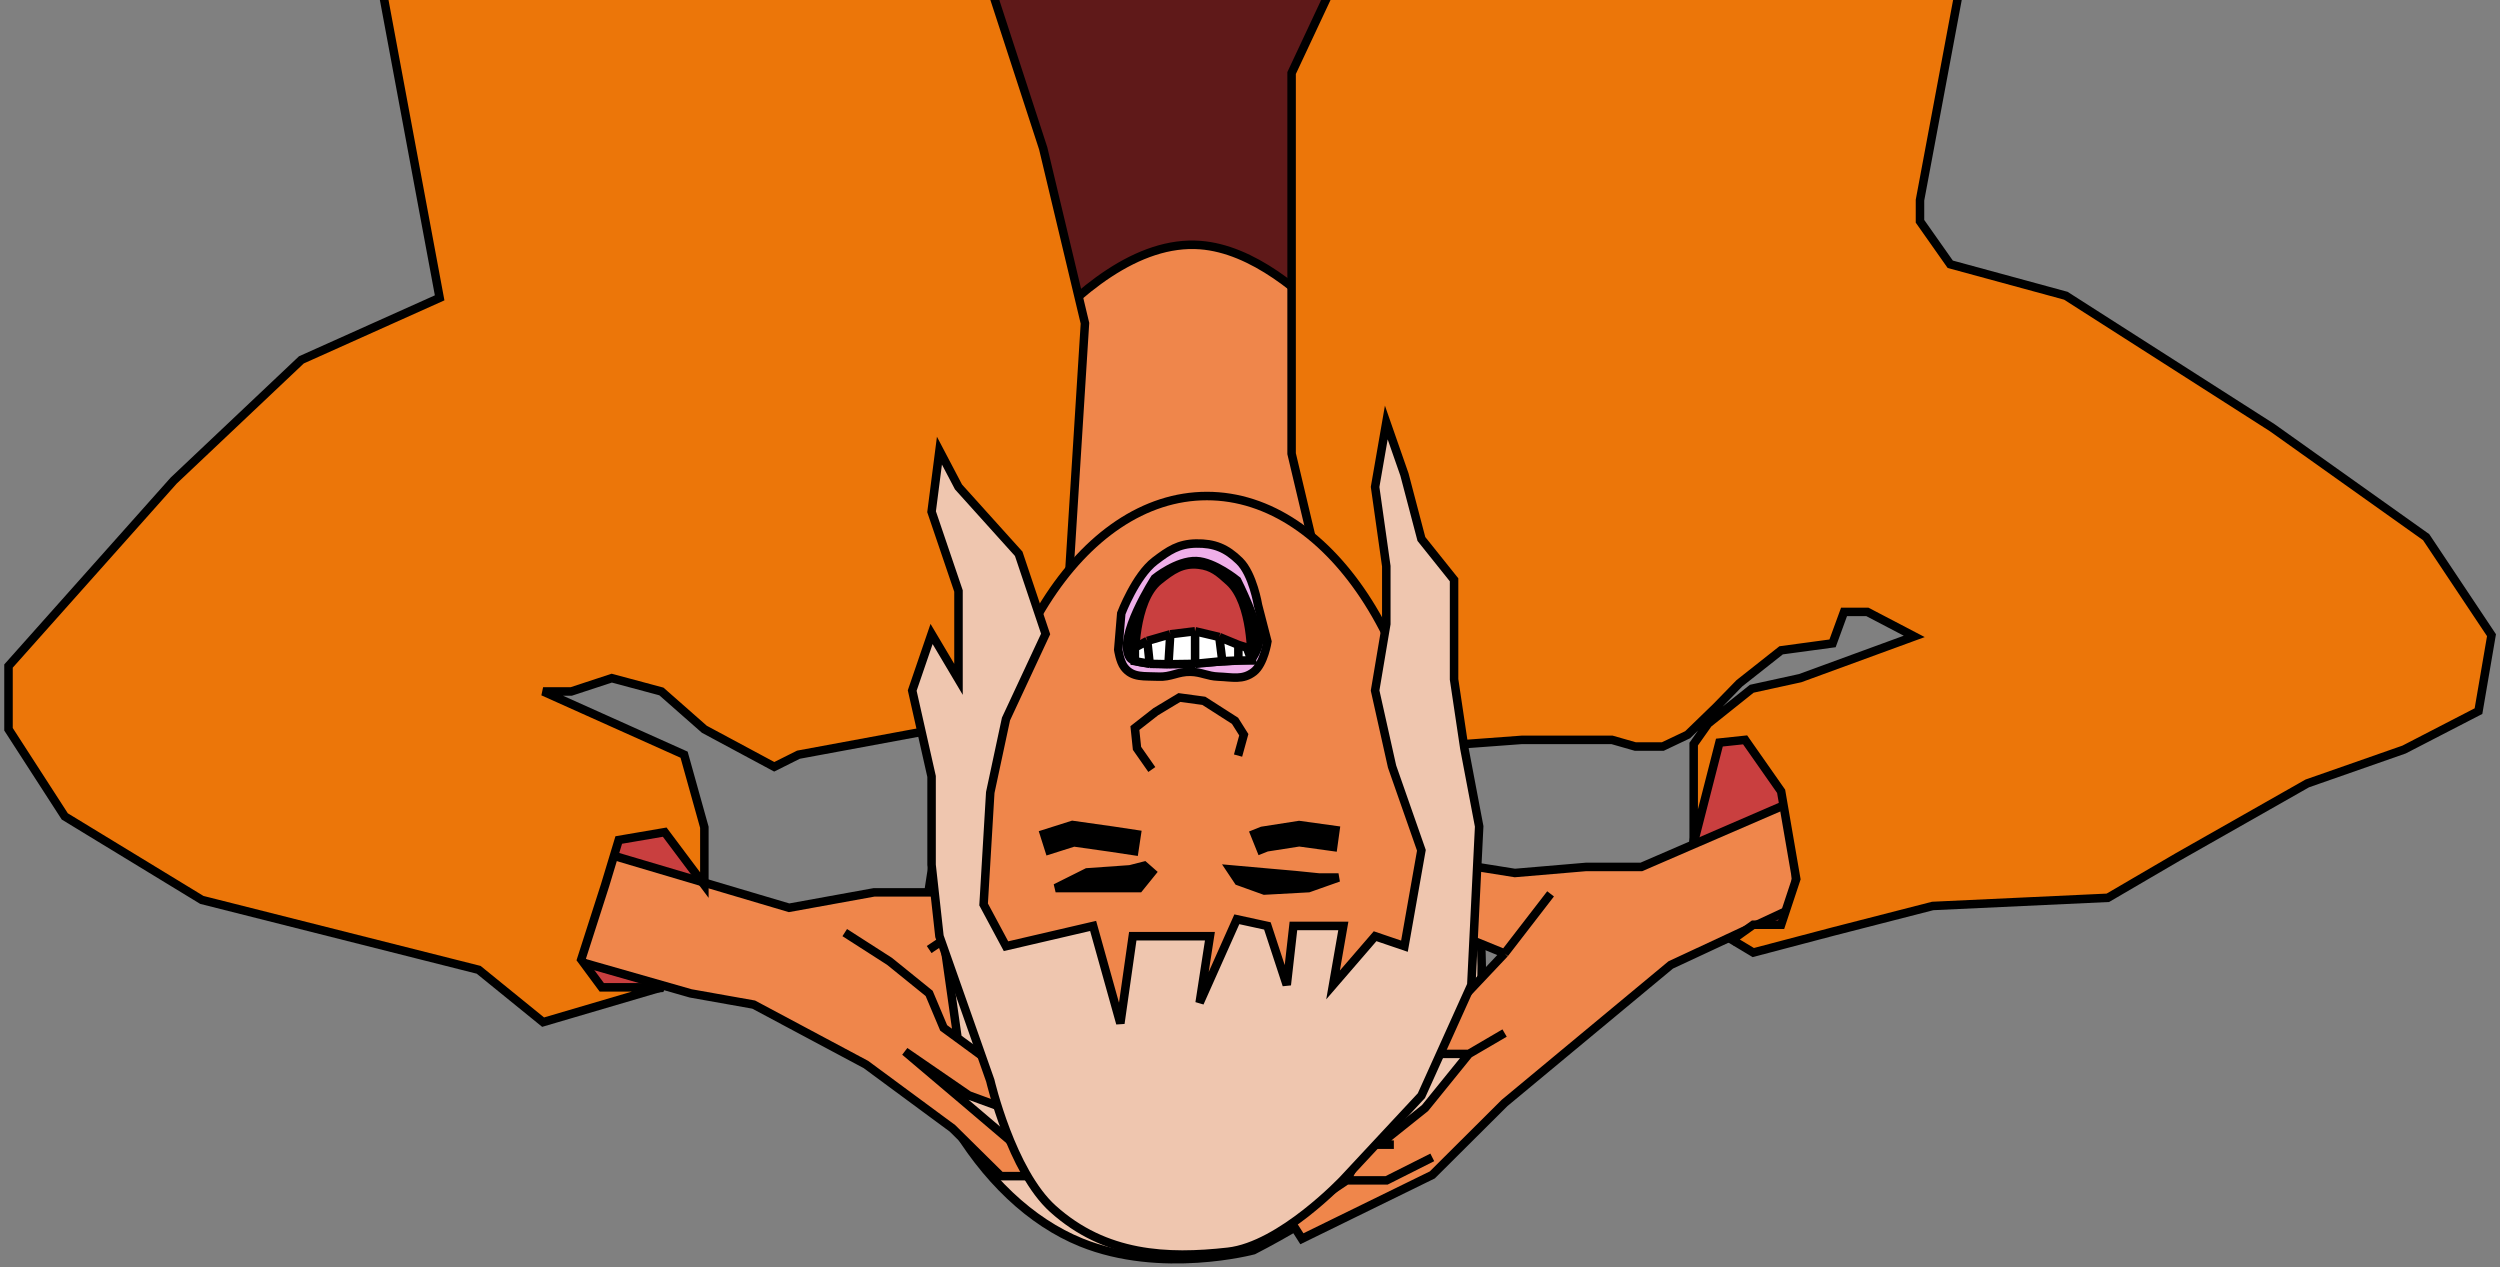 <svg width="294" height="149" viewBox="0 0 294 149" fill="none" xmlns="http://www.w3.org/2000/svg">
<rect x="0" y="0" width="294" height="149" fill="#808080" stroke="none"/>
<path d="M111.723 131.483C104.904 119.594 110.762 96.401 110.762 96.401L121.152 122.339L140.827 134.151L173.382 104.407C173.382 104.407 176.025 117.571 172.101 125.505C169.465 130.836 164.947 134.696 160.324 138.848C156.187 142.563 147.409 147.031 147.409 147.031C147.409 147.031 136.557 149.937 127.129 146.106C121.246 143.715 115.85 138.678 111.723 131.483Z" fill="#EFC6AF" stroke="black"/>
<path d="M141.29 70.535L164.381 83.095V-4.929L110.727 -4.929L108.379 83.095L141.29 70.535Z" fill="#EF864B" stroke="black"/>
<path d="M68.316 116.788L77.674 116.183L82.904 104.122L79.381 95.69H72.977L69.526 104.122L68.316 116.788Z" fill="#C93F3F" stroke="black"/>
<path d="M92.795 106.755L71.803 100.529L68.032 113.053L81.231 116.824L88.632 118.14L101.832 125.185L112.008 132.692L117.7 138.314H122.895L122.183 137.033L113.146 129.348L106.422 123.655L113.929 128.814L122.183 131.839L125.03 131.163L123.927 127.782L116.17 124.687L112.613 122.08L110.976 110.521L113.146 109.068L110.976 104.941H102.793L92.795 106.755Z" fill="#EF864B"/>
<path d="M109.268 111.665L110.976 110.521M99.341 109.673L104.607 113.053L109.268 116.824L110.976 120.88L112.613 122.08M112.613 122.08L116.17 124.687L123.927 127.782L125.03 131.163L122.183 131.839L113.929 128.814L106.422 123.655L113.146 129.348L122.183 137.033L122.895 138.314H117.7L112.008 132.692L101.832 125.185L88.632 118.14L81.231 116.824L68.032 113.053L71.803 100.529L92.795 106.755L102.793 104.941H110.976L113.146 109.068L110.976 110.521M112.613 122.08L110.976 110.521" stroke="black"/>
<path d="M199.177 98.892L204.194 110.669L209.139 110.028L211.915 108.605L212.982 96.33L208.784 85.977L201.383 86.724L199.177 98.892Z" fill="#C93F3F" stroke="black"/>
<path d="M196.473 113.479L211.203 106.613V94.089L193.022 101.952H186.511L178.15 102.663L172.137 101.703L168.437 99.603L170.678 109.566L176.94 112.127L172.742 116.575L168.437 119.03H161.072L158.368 121.485L159.471 123.94H165.377H172.742L167.583 130.308L162.192 134.614H160.467L158.368 138.812L151.608 143.33L153.102 145.679L168.437 138.171L176.94 129.704L196.473 113.479Z" fill="#EF864B"/>
<path d="M158.368 138.812L151.608 143.33L153.102 145.679L168.437 138.171L176.94 129.704L196.473 113.479L211.203 106.613V94.089L193.022 101.952H186.511L178.15 102.663L172.137 101.703L168.437 99.603L170.678 109.566L176.94 112.127M158.368 138.812H163.064L168.437 136.108M158.368 138.812L160.467 134.614H162.192M163.918 134.614H162.192M162.192 134.614L167.583 130.308L172.742 123.94M172.742 123.94L176.94 121.485M172.742 123.94H165.377H159.471L158.368 121.485L161.072 119.03H168.437L172.742 116.575L176.94 112.127M176.94 112.127L182.348 105.118" stroke="black"/>
<path d="M141.165 28.822C153.31 29.764 165.027 48.645 165.027 48.645L176.193 -5L107.667 -5L112.361 53.066C112.361 53.066 126.425 27.679 141.165 28.822Z" fill="#5F1919" stroke="black"/>
<path d="M225.791 23.535L231.127 -5H158.261L151.892 8.591L151.892 32.465V53.35L156.304 71.958L163.562 88.147L178.968 87.008H189.571L192.31 87.791H195.548L198.466 86.404L201.846 83.13L204.55 80.355L209.46 76.477L215.508 75.659L216.86 71.958H219.6L225.115 74.84L211.701 79.75L206.008 80.996L200.885 85.087L199.177 87.507V99.141L202.201 87.329L205.226 87.008L209.46 93.057L211.239 103.375L209.46 108.747H206.186L203.696 110.526L206.186 112.021L215.508 109.566L227.285 106.542L247.885 105.581L256.104 100.778L271.332 92.132L282.718 88.147L291.47 83.628L293 74.698L285.315 63.17L267.205 50.291L242.94 34.778L229.348 31.078L225.791 26.025V23.535Z" fill="#EC7609" stroke="black"/>
<path d="M122.681 17.451L115.388 -4.929L44.264 -4.929L51.701 35.027L35.441 42.321L20.426 56.517L1 78.327V85.763L7.618 96.01L23.735 105.83L56.29 114.049L63.869 120.204L77.78 116.112L70.771 116.112L68.352 112.839L71.162 104.087L72.764 98.785L78.172 97.86L82.833 104.087V97.291L80.449 88.752L63.869 81.316H67.178L71.945 79.75L77.78 81.316L82.833 85.763L91.051 90.175L93.898 88.752L117.736 84.34L125.67 68.543L127.591 38.016L122.681 17.451Z" fill="#EC7609" stroke="black"/>
<path d="M114.998 101.276C114.998 89.359 118.049 78.594 122.956 70.824C127.866 63.048 134.587 58.333 141.93 58.333C149.273 58.333 155.994 63.048 160.904 70.824C165.811 78.594 168.862 89.359 168.862 101.276C168.862 113.192 165.811 123.957 160.904 131.727C155.994 139.503 149.273 144.218 141.93 144.218C134.587 144.218 127.866 139.503 122.956 131.727C118.049 123.957 114.998 113.192 114.998 101.276Z" fill="#EF864B" stroke="black"/>
<path d="M173.951 97.184L173.026 115.828L167.156 128.85L157.976 138.705C157.976 138.705 150.631 146.513 144.42 147.209C137.242 148.013 129.976 147.699 123.82 142.156C118.948 137.77 116.455 127.071 116.455 127.071L110.478 110.099L109.553 101.703L109.553 91.313L107.276 81.209L109.553 74.555L112.719 79.892L112.719 69.503L109.553 60.181L110.478 52.994L112.719 57.264L119.8 65.127L122.966 74.555L118.305 84.553L116.455 93.199L115.672 106.363L118.305 111.273L128.552 108.89L131.754 120.346L133.213 110.099H142.286L141.076 117.927L145.452 108.107L149.046 108.89L151.323 115.828L152.106 108.89H157.976L156.767 115.828L161.712 110.099L165.163 111.273L167.156 99.995L163.705 90.139L161.712 81.209L163.029 73.381V66.586L161.712 57.264L163.029 49.685L165.163 55.805L167.156 63.384L170.998 68.187V79.892L172.208 88.004L173.951 97.184Z" fill="#EFC6AF" stroke="black"/>
<path d="M147.445 79.003C148.646 78.066 149.046 75.445 149.046 75.445L147.943 71.175C147.943 71.175 147.343 67.519 145.772 65.981C144.231 64.472 142.806 63.874 140.649 63.917C138.595 63.959 137.444 64.735 135.81 65.981C133.539 67.713 131.861 72.136 131.861 72.136L131.505 76.406C131.505 76.406 131.697 77.793 132.217 78.469C133.201 79.75 134.589 79.486 136.202 79.572C137.703 79.652 138.506 78.967 140.009 79.003C141.306 79.034 141.985 79.525 143.282 79.572C144.922 79.632 146.151 80.012 147.445 79.003Z" fill="#EFAFE9" stroke="black"/>
<path d="M145.63 103.624L144.705 102.236L148.69 102.592L152.319 102.912L155.13 103.197H157.407L153.885 104.442L148.69 104.727L145.63 103.624Z" fill="black"/>
<path d="M133.96 104.442L135.455 102.592L134.565 101.809L132.893 102.236L127.841 102.592L124.14 104.442H126.88H131.292H133.96Z" fill="black"/>
<path d="M145.595 88.858L146.271 86.403L145.239 84.767L141.574 82.418L138.692 82.027L135.917 83.699L133.462 85.621L133.711 88.004L135.455 90.495M144.705 102.236L145.63 103.624L148.69 104.727L153.885 104.442L157.407 103.197H155.13L152.319 102.912L148.69 102.592L144.705 102.236ZM135.455 102.592L133.96 104.442H131.292H126.88H124.14L127.841 102.592L132.893 102.236L134.565 101.809L135.455 102.592Z" stroke="black"/>
<path d="M157.407 98.678L152.782 98.038L148.69 98.678L147.445 99.177M134.031 99.177L130.722 98.678L126.204 98.038L122.61 99.177" stroke="black" stroke-width="3"/>
<path d="M147.16 77.58C147.16 77.58 148.05 76.326 148.05 75.41C148.05 73.346 145.488 68.258 145.488 68.258C145.488 68.258 142.802 66.057 140.685 65.981C138.405 65.899 135.81 68.009 135.81 68.009C135.81 68.009 131.256 75.054 132.893 77.367C133.673 78.469 140.685 77.971 140.685 77.971L147.16 77.58Z" fill="black" stroke="black"/>
<path d="M144.563 68.4C147.323 70.903 147.16 77.58 147.16 77.58L133.462 77.686C133.462 77.686 133.298 70.652 136.308 68.258C137.841 67.039 139.023 66.191 140.969 66.408C142.561 66.586 143.371 67.32 144.557 68.395L144.563 68.4Z" fill="#C93F3F" stroke="black"/>
<path d="M146.626 76.157L147.196 77.674H145.63L143.744 77.751L140.542 78.069L137.411 78.114L135.205 78.069L133.462 77.751V76.157L134.921 75.374L137.625 74.591L140.542 74.235L143.389 74.911L145.63 75.836L146.626 76.157Z" fill="white"/>
<path d="M145.63 75.836L146.626 76.157L147.196 77.674H145.63M145.63 75.836L143.389 74.911M145.63 75.836V77.674M143.389 74.911L140.542 74.235M143.389 74.911L143.744 77.751M140.542 74.235L137.625 74.591M140.542 74.235V78.069M137.625 74.591L134.921 75.374M137.625 74.591L137.411 78.114M134.921 75.374L133.462 76.157V77.751L135.205 78.069M134.921 75.374L135.205 78.069M145.63 77.674L143.744 77.751M143.744 77.751L140.542 78.069M140.542 78.069L137.411 78.114M137.411 78.114L135.205 78.069" stroke="black"/>
</svg>
